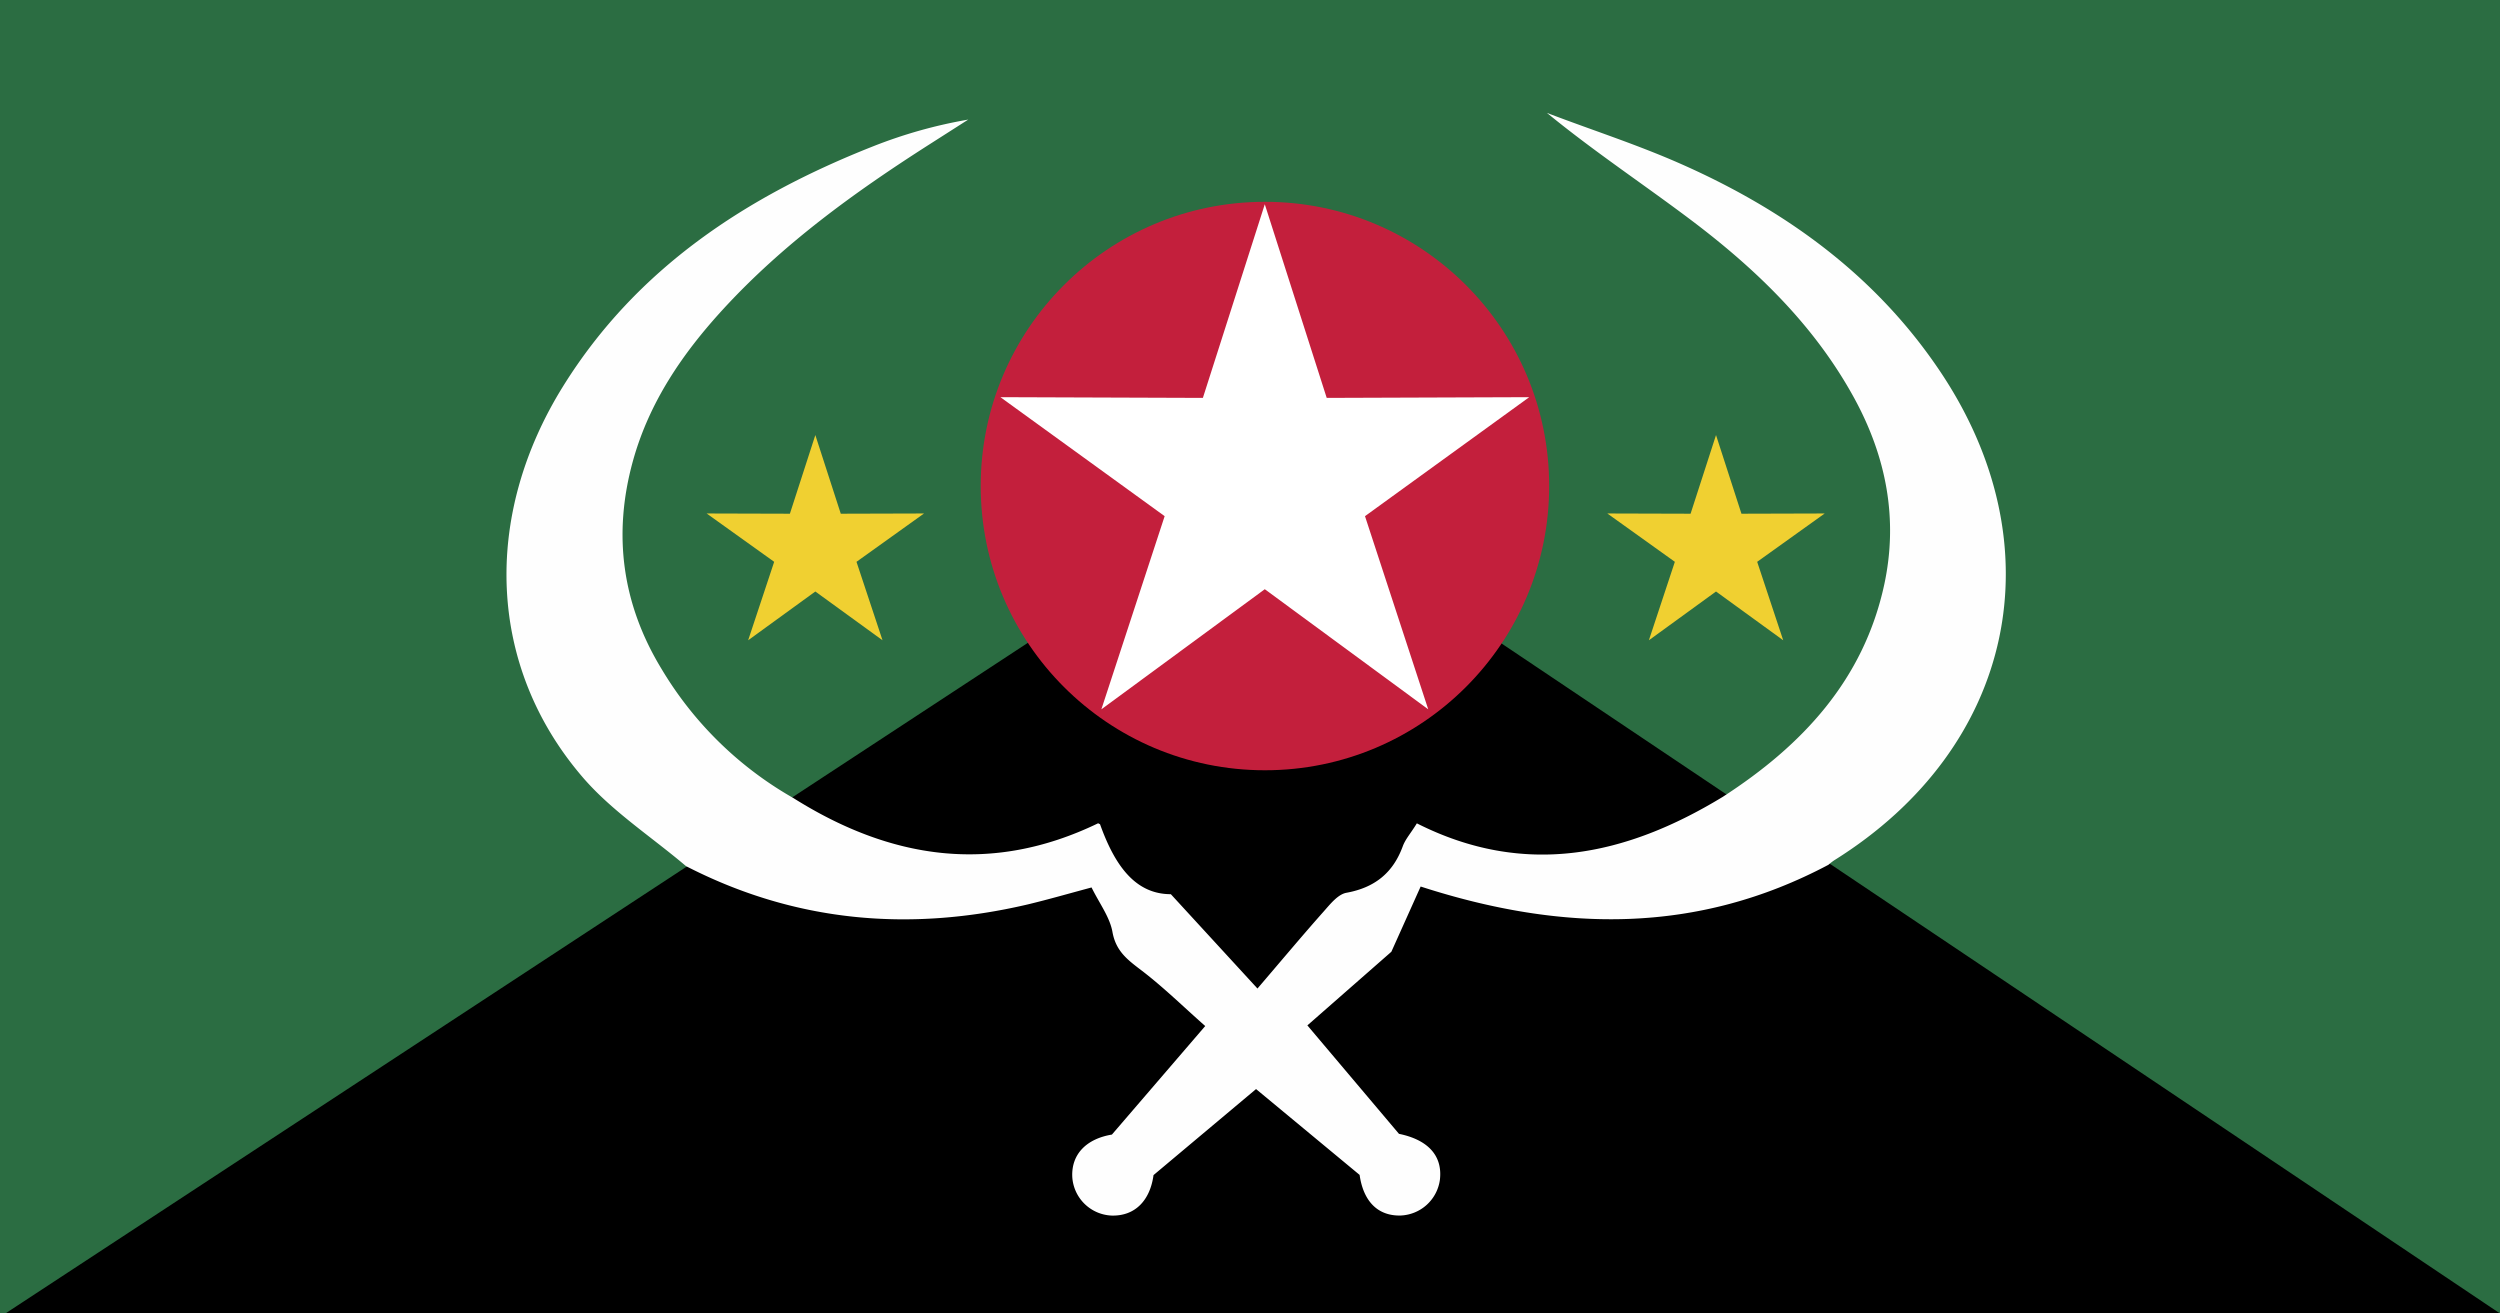 <svg xmlns="http://www.w3.org/2000/svg" width="512" height="269" viewBox="0 0 512 269"><title>im</title><rect width="512" height="269" style="fill:#2b6d42"/><polygon points="259.46 99.54 512 269 1.1 269 259.46 99.54"/><path d="M397,75.56C383.84,56.17,365.52,43,344.4,33.64c-9-4-18.38-7-27.59-10.52C326.66,31.19,337,38,346.91,45.51c13.16,10,24.9,21.43,32.92,36.18,6.49,11.95,8.94,24.64,6.07,38-4.22,19.56-16.81,33-33.07,43.5h0c-19.91,12.12-40.58,16.58-62.66,5.43-1.22,2-2.34,3.22-2.88,4.69-2,5.47-5.75,8.47-11.54,9.53-1.76.32-3.35,2.36-4.71,3.89-4.21,4.74-8.28,9.61-13.51,15.72l-17.74-19.32c-7.31,0-11.49-5.91-14.5-14.32a3.73,3.73,0,0,0-.4-.2c-22,10.63-42.65,7.27-62.41-5.17h0a74,74,0,0,1-27-26.45c-8.09-13.3-10-27.53-5.87-42.53,3.34-12.12,10.24-22.18,18.63-31.29,12.23-13.28,26.72-23.76,41.84-33.43l8.22-5.25A98.15,98.15,0,0,0,178.73,30c-25.82,10.21-48.3,24.88-63.34,49-16.68,26.74-15.51,57.39,3.79,80,6,7.05,14.15,12.3,21.31,18.38,22.36,11.51,45.79,13.53,70.06,7.83,4.15-1,8.24-2.18,13-3.46,1.61,3.28,3.73,6.05,4.28,9.11.71,4,3.16,5.75,6,7.92,4.5,3.44,8.56,7.44,13,11.35l-19.11,22.23c-5.08.84-8.32,3.9-8.12,8.64a8.43,8.43,0,0,0,8.08,7.95c4.84.12,7.87-3.17,8.56-8.29l21-17.62,21.21,17.58c.75,5.31,3.63,8.41,8.35,8.32a8.46,8.46,0,0,0,8.1-7.39c.56-5-2.62-8.16-8.39-9.34L267.75,210l17.2-15.08,6-13.36c29.17,9.45,56.81,9.72,83.51-4.45a12.94,12.94,0,0,1,1.14-.89C412.67,153.11,421.54,111.65,397,75.56Z" style="fill:#fefefe"/><circle cx="259.06" cy="99.54" r="58.21" style="fill:#c31f3c"/><polygon points="166.98 89.1 172.19 105.21 189.24 105.16 175.41 115.06 180.74 131.13 166.98 121.14 153.22 131.13 158.55 115.06 144.72 105.16 161.77 105.21 166.98 89.1" style="fill:#f0d031"/><polygon points="351.44 89.1 356.65 105.21 373.7 105.16 359.87 115.06 365.2 131.13 351.44 121.14 337.69 131.13 343.01 115.06 329.18 105.16 346.23 105.21 351.44 89.1" style="fill:#f0d031"/><polygon points="259.03 41.83 271.71 81.49 313.19 81.34 279.55 105.71 292.5 145.27 259.03 120.67 225.56 145.27 238.52 105.71 204.88 81.34 246.35 81.49 259.03 41.83" style="fill:#fff"/></svg>